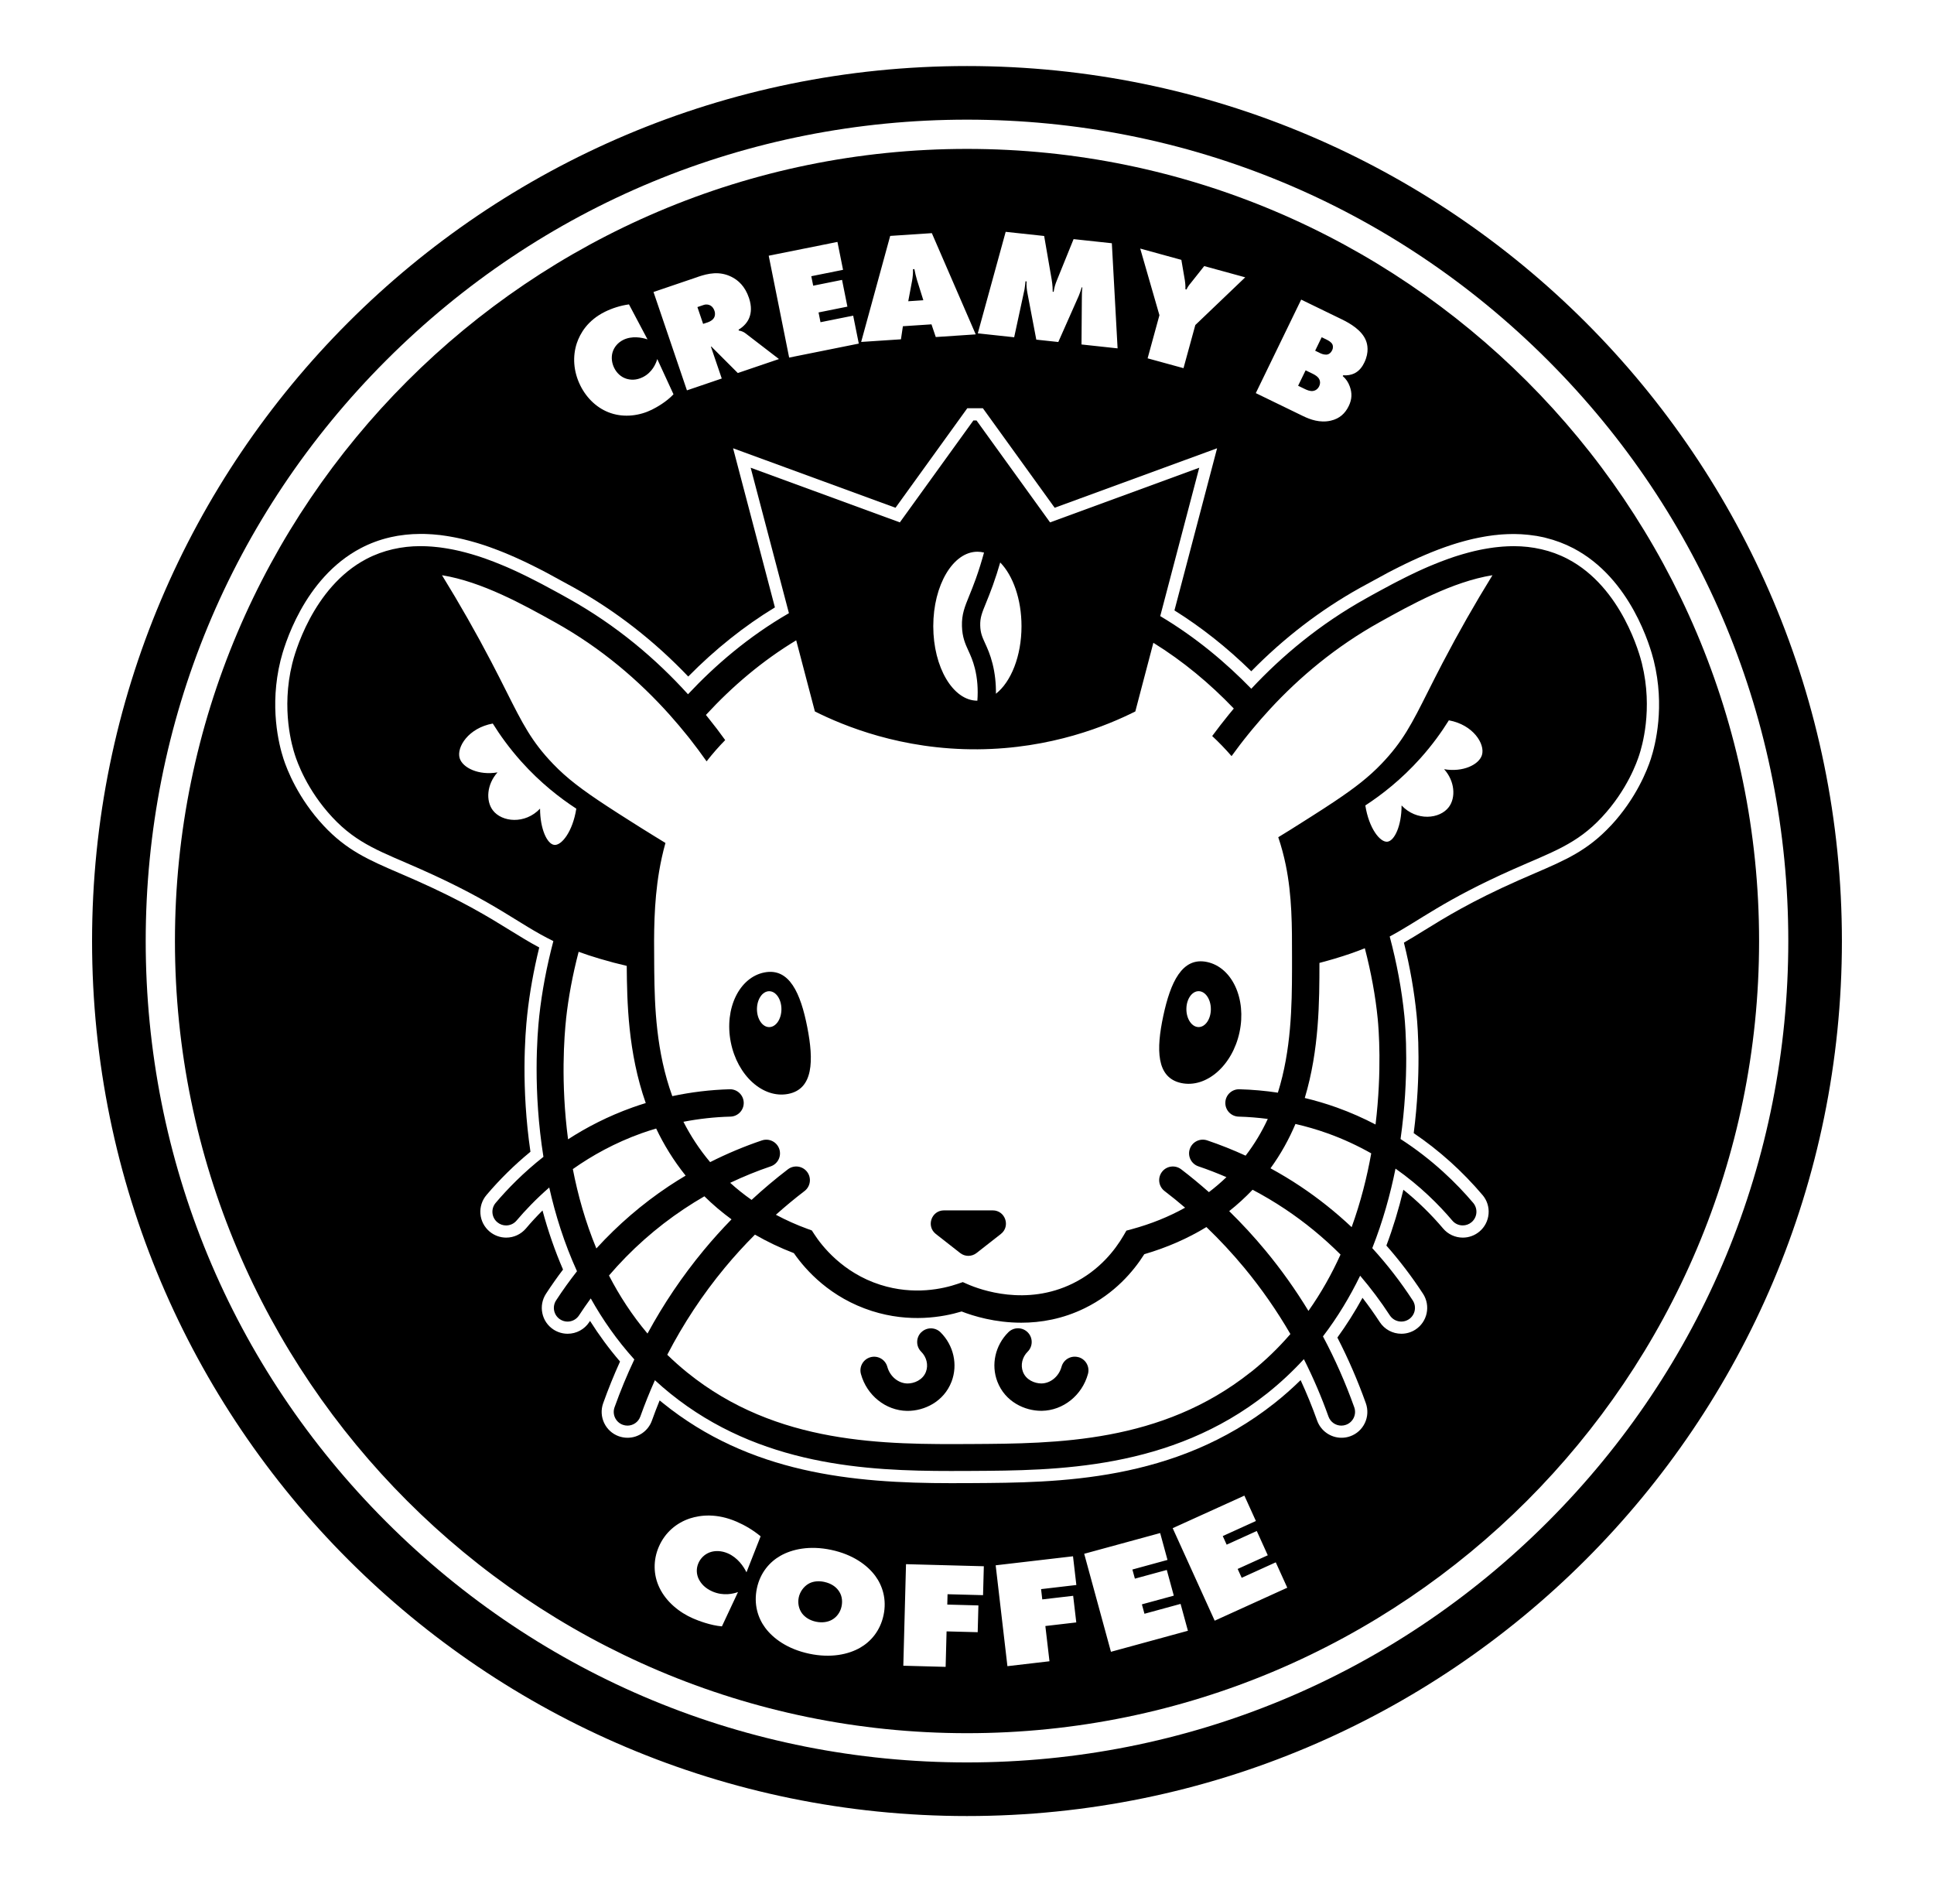 <?xml version="1.0" encoding="UTF-8"?><svg id="Layer_1" xmlns="http://www.w3.org/2000/svg" viewBox="0 0 595.97 586.65"><path d="m404.57,120.48c.69-.09,1.47-.51,1.94-1.46.36-.73.35-1.49.06-2.1-.42-.9-1.43-1.44-1.99-1.72l-2.25-1.09-2.31,4.75,2.12,1.03c.61.29,1.53.69,2.43.59Z"/><path d="m217.95,99.38c.63-.22,1.61-.65,2.08-1.47.26-.44.46-1.17.14-2.13-.23-.68-.64-1.3-1.21-1.62-.5-.29-1.23-.49-2.14-.19l-1.91.65,1.76,5.18,1.27-.43Z"/><path d="m282.63,86.47c-.37-1.23-.64-2.41-.86-3.55l-.43.03c.04,1.34-.08,2.46-.29,3.63l-1.17,6.24,4.65-.31-1.89-6.03Z"/><path d="m254.04,487.43c-2.27-.48-3.91-.01-4.92.59-1.51.88-2.63,2.51-2.98,4.17-.37,1.74,0,3.6,1.04,4.97.86,1.14,2.31,2.12,4.26,2.53,1.95.41,3.67.11,4.92-.59,1.38-.76,2.56-2.19,2.97-4.12s.01-3.69-1.03-5.01c-.77-1.03-2.15-2.08-4.26-2.53Z"/><path d="m409.21,109.18c.38-.13.92-.46,1.29-1.24.4-.82.24-1.48.09-1.83-.35-.7-1.28-1.21-1.67-1.4l-1.64-.8-2.01,4.15,1.64.8c.61.29,1.6.56,2.3.32Z"/><path d="m297.99,45.88c-134.59,0-244.08,109.49-244.08,244.08s109.49,244.08,244.08,244.08,244.08-109.49,244.08-244.08S432.57,45.88,297.99,45.88Zm102.98,46.44l12.56,6.1c2.46,1.2,6.18,3.32,7.42,6.59.38.98,1.05,3.44-.52,6.68-.52,1.08-1.41,2.57-3.14,3.39-.9.42-2.14.67-3.36.55l-.17.24c1.02.87,1.7,1.89,2.18,3.2.75,2.07.69,3.96-.32,6.04-1.09,2.25-2.79,3.88-5.55,4.51-3.36.77-6.42-.4-8.45-1.38l-14.64-7.11,13.98-28.8Zm-36.93-12.25l1.09,6.37c.07.47.2,1.45.16,2.68l.32.09c.59-1.23,1.04-1.61,1.51-2.23l3.96-4.99,12.64,3.46-15.38,14.7-3.64,13.29-11.06-3.03,3.64-13.29-5.92-20.53,12.68,3.48Zm-54.16-8.64l11.88,1.28,2.32,13.43c.3,1.72.32,3.32.32,3.75l.29.03c.2-1.38.49-2.31,1.02-3.61l5.12-12.63,11.79,1.27,1.77,32.39-11.12-1.2.11-14.42c.02-1.11,0-1.83.15-3.17l-.19-.02c-.23.8-.65,2.01-.91,2.61l-6.31,14.24-6.78-.73-2.74-14.39c-.21-1.18-.34-2.21-.25-3.55l-.33-.04c-.07.62-.2,1.86-.31,2.48l-3.19,14.77-11.21-1.21,8.59-31.27Zm-35.57,1.26l12.84-.85,13.52,31.19-12.31.82-1.32-3.91-8.81.58-.6,4.03-12.26.81,8.95-32.68Zm-16.25,1.84l1.73,8.61-9.79,1.97.59,2.92,8.89-1.79,1.65,8.24-8.89,1.79.6,3.01,10.07-2.02,1.73,8.61-21.46,4.31-6.3-31.39,21.18-4.25Zm-43.01,10.78c3.18-1.08,6.62-1.85,10.34-.02,2.07,1.02,4.18,2.89,5.4,6.48.91,2.68.66,4.64.16,5.98-.52,1.45-1.71,2.86-3.36,3.83l.09.27c.7.12,1.44.37,2.07.87l10.29,7.91-12.68,4.31-7.38-7.38c-.25-.27-.43-.36-.73-.81l-.15.15,3.31,9.73-10.73,3.65-10.3-30.31,13.68-4.65Zm-37.31,20.46c1.02-3.02,3.31-7.05,8.69-9.71,2.15-1.06,4.73-1.91,7.39-2.27l5.71,10.78c-1.8-.61-4.85-1.14-7.47.16-1.63.81-2.82,2.2-3.3,3.83-.46,1.57-.23,3.33.52,4.83.77,1.55,2.07,2.78,3.72,3.3,1.27.39,3,.55,5.07-.47,2.93-1.45,4.07-4.21,4.47-5.59l5,10.86c-2.2,2.37-5.32,4.08-6.65,4.74-3.74,1.85-8.4,2.5-12.65,1.07-4.03-1.33-7.41-4.47-9.41-8.52-2.19-4.43-2.39-9.05-1.09-13.01Zm37.63,380.87c.64,1.25,1.82,2.72,4.2,3.75,3.37,1.45,6.46.68,7.85.16l-4.96,10.58c-3.56-.31-7.29-1.76-8.82-2.42-4.31-1.85-8.34-5.17-10.39-9.42-1.97-4.01-1.99-8.62-.24-12.67,1.91-4.44,5.47-7.4,9.64-8.77,3.2-1.02,8.16-1.65,14.35,1.02,2.48,1.07,5.1,2.6,7.39,4.51l-4.36,11.09c-.87-1.8-2.74-4.55-5.76-5.85-1.88-.81-3.89-.91-5.56-.3-1.6.59-2.85,1.84-3.5,3.35-.67,1.55-.67,3.34.15,4.97Zm56.9,11.02c-1.04,4.91-4,8.22-7.26,10.07-3.57,2.03-8.95,3.24-15.65,1.82s-11.13-4.71-13.57-8c-2.23-3.01-3.59-7.24-2.55-12.15,1.03-4.87,3.99-8.17,7.25-10.02,3.57-2.03,8.95-3.24,15.65-1.82,6.7,1.42,11.13,4.71,13.57,8,2.23,3.01,3.59,7.24,2.56,12.1Zm30.66-6.15l-10.94-.29-.08,3.19,9.59.26-.22,8.25-9.59-.25-.29,10.93-13.04-.35.83-31.29,23.98.64-.24,8.91Zm18.24,1.31l9.53-1.11.96,8.2-9.53,1.11,1.27,10.86-12.96,1.51-3.62-31.08,23.83-2.78,1.03,8.85-10.87,1.27.37,3.17Zm21.17,16.13l-8.24-30.19,23.41-6.39,2.26,8.28-10.82,2.96.77,2.81,9.83-2.68,2.16,7.92-9.83,2.68.79,2.9,11.13-3.04,2.26,8.28-23.72,6.48Zm31.97-9.58l-12.94-28.5,22.09-10.03,3.55,7.82-10.21,4.64,1.2,2.65,9.28-4.21,3.39,7.48-9.28,4.21,1.24,2.73,10.5-4.77,3.55,7.82-22.38,10.17Zm122.09-245c-7.14,7.68-13.97,10.62-23.41,14.69-1.61.69-3.29,1.42-5.08,2.21-14.6,6.48-22.58,11.42-28.99,15.38-2.14,1.32-4.19,2.59-6.3,3.8,1.88,7.54,3.19,15.02,3.91,22.3.4,4.03,1.46,18.17-.89,36.4,7.88,5.34,15,11.75,21.21,19.07,1.38,1.62,2.04,3.69,1.86,5.81-.18,2.12-1.17,4.05-2.79,5.42-1.44,1.22-3.26,1.89-5.15,1.89-2.35,0-4.57-1.03-6.08-2.82-3.7-4.37-7.8-8.37-12.23-11.93-1.43,5.97-3.18,11.73-5.24,17.2,4.1,4.65,7.89,9.64,11.29,14.85,2.4,3.68,1.35,8.63-2.32,11.03-1.3.85-2.81,1.29-4.35,1.29-2.71,0-5.2-1.35-6.68-3.62-1.66-2.55-3.43-5.04-5.3-7.45-2.36,4.3-4.95,8.4-7.74,12.24,3.36,6.52,6.3,13.32,8.77,20.24.71,2.01.61,4.17-.3,6.09-.91,1.92-2.52,3.38-4.52,4.09-.86.31-1.76.46-2.68.46-3.36,0-6.38-2.13-7.51-5.29-1.5-4.22-3.21-8.39-5.09-12.47-2.56,2.51-5.23,4.87-8,7.06-30.67,24.33-66.84,24.52-93.25,24.67-2.1.01-4.26.02-6.48.02-30.26,0-61.97-3-88.86-24.74-.31-.25-.62-.51-.93-.76-.85,2.08-1.64,4.16-2.38,6.22-1.13,3.17-4.15,5.29-7.51,5.29-.91,0-1.81-.16-2.68-.46-4.14-1.47-6.31-6.04-4.83-10.18,1.54-4.31,3.28-8.62,5.2-12.85-3.35-3.89-6.44-8.08-9.25-12.52-.08.11-.15.23-.22.34-1.48,2.27-3.98,3.62-6.68,3.62-1.55,0-3.05-.45-4.35-1.29-1.78-1.16-3.01-2.95-3.44-5.03-.44-2.08-.04-4.21,1.12-6,1.63-2.5,3.39-5.01,5.25-7.46-2.49-5.75-4.6-11.84-6.32-18.2-1.79,1.78-3.5,3.63-5.11,5.54-1.52,1.79-3.73,2.82-6.08,2.82-1.88,0-3.71-.67-5.15-1.89-1.62-1.38-2.62-3.3-2.79-5.42-.18-2.12.48-4.18,1.86-5.81,4.07-4.81,8.62-9.29,13.55-13.34-2.88-19.71-1.67-35.99-.99-42.22.73-6.74,1.98-13.7,3.7-20.72-3.09-1.65-5.89-3.38-9.02-5.31-6.41-3.96-14.39-8.9-28.99-15.38-1.79-.79-3.48-1.52-5.08-2.21-9.44-4.07-16.27-7.01-23.41-14.69-7.82-8.41-11.22-17.18-12.32-20.56-1.43-4.4-4.38-16.15-.91-30.26,1.03-4.16,7.05-25.38,24.8-34.66,2.75-1.44,5.7-2.54,8.77-3.26l.08-.02s.06-.01.09-.02l.43-.1c.61-.13,1.24-.26,1.88-.37.11-.02.23-.04.34-.05.72-.11,1.35-.2,1.99-.27.15-.02.29-.03.43-.04l.18-.02c.57-.06,1.15-.11,1.73-.14.16,0,.33-.02.5-.02h.19c.54-.03,1.08-.05,1.63-.05h.21c.33,0,.66,0,.99.01h.13c.33.01.65.02.98.04.49.02.98.05,1.47.08.26.02.53.04.79.07.45.04.84.08,1.22.12h.13c.24.04.48.07.72.1.49.06.99.13,1.48.21.33.05.65.1.98.16.44.08.88.15,1.32.24.28.05.57.11.86.17.38.08.75.16,1.13.24l.17.04c.22.05.44.1.67.15.55.13,1.1.27,1.66.42l.81.22c.41.11.81.22,1.21.34.28.08.56.17.85.25.37.11.74.23,1.11.35l.78.25c.58.19,1.15.39,1.72.59l.7.26c.39.14.78.28,1.16.43l.8.3c.37.14.75.29,1.12.44l.7.28c.56.23,1.12.46,1.67.7l.67.29c.38.16.75.33,1.12.49l.73.33c.39.17.77.35,1.15.53l.59.27c.54.25,1.08.51,1.61.77l2.36,1.17c.4.2.8.41,1.2.61l.43.22c.52.27,1.04.54,1.55.81l8.45,4.61c12.86,7.16,24.69,16.36,35.2,27.38,8.31-8.42,17.27-15.57,26.71-21.3l-12.89-49.03,50.05,18.33,22.12-30.66h4.81l22.12,30.66,50.05-18.33-13.14,49.96c8.31,5.19,16.25,11.48,23.67,18.75,10.12-10.31,21.41-18.96,33.63-25.76l8.45-4.6c.52-.27,1.03-.54,1.56-.81l2.28-1.15c.36-.18.73-.36,1.1-.54l.61-.3c.54-.26,1.08-.52,1.62-.77l.59-.27c.38-.17.76-.35,1.14-.52l.73-.33c.38-.17.75-.33,1.13-.49l.67-.29c.55-.24,1.11-.47,1.67-.7l.7-.28c.37-.15.75-.3,1.12-.44l.8-.31c.38-.14.76-.28,1.15-.42l.71-.26c.57-.2,1.14-.4,1.72-.59l.77-.25c.38-.12.75-.24,1.12-.35.28-.09.56-.17.84-.25.4-.12.8-.23,1.2-.34l.81-.22c.56-.15,1.11-.29,1.67-.42.21-.05.43-.1.65-.15l.18-.04c.38-.08.75-.17,1.13-.24.29-.06.58-.12.86-.17.43-.08.87-.16,1.3-.24.33-.06.66-.11.99-.16.49-.08.98-.15,1.47-.21.25-.03.49-.06.73-.09h.12c.39-.06.77-.1,1.16-.13.34-.03.6-.05.87-.07.48-.04.97-.06,1.46-.08.33-.01.65-.02.98-.03h.13c.33-.01.66-.02.99-.02h.24c.51,0,1.06.03,1.6.05h.19c.17.01.34.02.51.03.57.03,1.15.08,1.72.14l.18.02c.14.01.28.02.42.04.64.07,1.27.16,1.9.26.21.03.32.04.43.06.64.11,1.27.23,1.88.37h.01l.37.09h.04s.44.12.44.12c2.97.73,5.82,1.8,8.5,3.2,17.75,9.27,23.77,30.5,24.8,34.66h0c3.48,14.1.52,25.86-.91,30.26-1.1,3.38-4.5,12.15-12.32,20.56Z"/><path d="m297.99,20.35C149.08,20.35,28.37,141.05,28.37,289.96s120.71,269.61,269.61,269.61,269.61-120.71,269.61-269.61S446.89,20.35,297.99,20.35Zm178.96,448.57c-47.8,47.8-111.36,74.13-178.96,74.13s-131.15-26.33-178.96-74.13c-47.8-47.8-74.13-111.35-74.13-178.96s26.33-131.15,74.13-178.96c47.8-47.8,111.35-74.13,178.96-74.13s131.16,26.32,178.96,74.13c47.8,47.8,74.12,111.35,74.12,178.96s-26.33,131.15-74.12,178.96Z"/><path d="m235.54,299.64c-7.75,1.53-12.38,11.14-10.35,21.47s9.96,17.47,17.71,15.95,7.89-10.25,5.86-20.59c-2.03-10.33-5.47-18.36-13.22-16.83Zm1.49,16.84c-2.08,0-3.77-2.48-3.77-5.53s1.69-5.53,3.77-5.53,3.77,2.48,3.77,5.53-1.69,5.53-3.77,5.53Z"/><path d="m371.97,296.42c-7.72-1.65-11.3,6.31-13.5,16.61-2.2,10.3-2.2,19.03,5.52,20.68,7.72,1.65,15.77-5.35,17.97-15.65,2.2-10.3-2.27-19.99-9.99-21.64Zm-2.61,20.05c-2.08,0-3.77-2.48-3.77-5.53s1.69-5.53,3.77-5.53,3.77,2.48,3.77,5.53-1.69,5.53-3.77,5.53Z"/><path d="m305.9,372.95h-15.01c-3.87,0-5.55,4.89-2.51,7.27l7.51,5.88c1.47,1.15,3.54,1.15,5.02,0l7.51-5.88c3.04-2.38,1.36-7.27-2.51-7.27Z"/><path d="m283.86,410.53c-1.64,1.65-1.64,4.32.01,5.97,1.68,1.67,2.26,4.11,1.46,6.19-.96,2.52-3.62,3.61-5.7,3.6-2.83-.05-5.38-2.16-6.2-5.15-.62-2.25-2.93-3.57-5.18-2.95-2.25.62-3.57,2.94-2.95,5.18,1.8,6.58,7.64,11.26,14.2,11.36.07,0,.14,0,.22,0,5.05,0,11.12-2.77,13.51-9.03,1.98-5.2.65-11.15-3.39-15.17-1.65-1.64-4.32-1.64-5.97.01Z"/><path d="m332.3,418.18c-2.25-.62-4.57.71-5.18,2.95-.82,2.99-3.37,5.11-6.2,5.15-2.08,0-4.75-1.08-5.7-3.6-.79-2.09-.22-4.52,1.46-6.19,1.65-1.64,1.66-4.32.01-5.97-1.64-1.65-4.31-1.66-5.97-.01-4.04,4.02-5.37,9.98-3.39,15.17,2.38,6.26,8.46,9.03,13.51,9.03.07,0,.15,0,.22,0,6.56-.1,12.4-4.78,14.2-11.36.62-2.25-.71-4.57-2.95-5.18Z"/><path d="m505.97,204.45c-.56-2.29-6.08-23.45-22.89-32.23-2.62-1.37-5.31-2.34-8.05-2.97,0,0,0,0,0,0-.69-.16-1.39-.3-2.09-.42-.13-.02-.26-.04-.39-.06-.57-.09-1.15-.17-1.72-.24-.18-.02-.37-.03-.55-.05-.52-.05-1.05-.1-1.58-.13-.21-.01-.42-.02-.64-.02-.5-.02-1-.04-1.5-.04-.06,0-.13,0-.19,0-.34,0-.69.01-1.03.02-.3,0-.6.02-.91.03-.45.02-.9.04-1.35.08-.27.02-.53.04-.8.07-.36.03-.72.07-1.08.11-.27.03-.53.06-.8.09-.46.06-.92.12-1.38.2-.31.05-.61.1-.92.15-.41.07-.82.14-1.23.22-.27.05-.54.11-.81.16-.36.07-.71.15-1.06.23-.26.06-.52.12-.79.18-.53.13-1.05.26-1.58.4-.26.07-.51.14-.77.21-.38.11-.76.21-1.14.32-.27.08-.54.16-.8.24-.36.11-.71.22-1.07.33-.25.08-.5.16-.75.24-.55.18-1.1.37-1.65.57-.23.08-.45.16-.68.25-.37.13-.74.27-1.11.41-.26.1-.51.19-.77.29-.36.14-.72.28-1.08.43-.23.09-.45.18-.68.27-.54.22-1.08.45-1.62.67-.22.09-.44.19-.66.28-.36.16-.73.32-1.09.48-.24.11-.47.21-.71.32-.37.17-.75.34-1.12.51-.19.09-.38.18-.57.27-.53.25-1.05.5-1.57.75-.2.1-.4.2-.6.29-.36.18-.72.35-1.07.53-.21.11-.42.21-.63.32-.4.2-.79.4-1.18.6-.14.07-.28.14-.42.21-.51.26-1.02.53-1.53.79-.18.09-.36.19-.53.28-.36.19-.71.38-1.06.57-.18.1-.36.19-.54.29-.42.23-.84.46-1.26.68-.08.04-.15.08-.23.12-.5.27-.98.54-1.47.8-.15.09-.31.17-.46.25-.36.2-.72.4-1.07.59-.14.08-.28.15-.41.23-.45.25-.9.5-1.34.75-14.26,7.93-25.91,17.69-35.4,27.85-7.65-7.88-16.98-15.79-28.06-22.38,4.01-15.24,8.01-30.48,12.02-45.72-15.32,5.61-30.65,11.22-45.97,16.84-7.55-10.47-15.11-20.94-22.66-31.4h-.97c-7.55,10.47-15.11,20.94-22.66,31.4-15.32-5.61-30.65-11.22-45.97-16.84,3.93,14.94,7.86,29.88,11.79,44.82-12.51,7.21-22.84,16.16-31.1,24.98-9.77-10.78-21.92-21.19-36.97-29.56-.44-.24-.89-.49-1.34-.75-.14-.08-.27-.15-.41-.23-.35-.2-.71-.39-1.07-.59-.15-.08-.31-.17-.46-.25-.48-.27-.97-.53-1.47-.8-.08-.04-.15-.08-.23-.12-.42-.23-.84-.45-1.26-.68-.18-.1-.36-.19-.54-.29-.35-.19-.71-.38-1.06-.57-.18-.09-.35-.19-.53-.28-.5-.26-1.01-.53-1.53-.79-.14-.07-.28-.14-.42-.21-.39-.2-.78-.4-1.18-.6-.21-.11-.42-.21-.63-.32-.35-.18-.71-.35-1.07-.53-.2-.1-.4-.2-.6-.29-.52-.25-1.05-.5-1.57-.75-.19-.09-.38-.18-.57-.27-.37-.17-.74-.34-1.12-.51-.24-.11-.47-.21-.71-.32-.36-.16-.72-.32-1.09-.48-.22-.09-.44-.19-.66-.28-.54-.23-1.07-.45-1.62-.67-.23-.09-.45-.18-.68-.27-.36-.14-.72-.29-1.08-.43-.26-.1-.51-.2-.77-.29-.37-.14-.74-.28-1.11-.41-.23-.08-.45-.17-.68-.25-.55-.19-1.1-.38-1.65-.57-.25-.08-.5-.16-.75-.24-.35-.11-.71-.23-1.07-.33-.27-.08-.53-.16-.8-.24-.38-.11-.76-.22-1.14-.32-.26-.07-.51-.14-.77-.21-.52-.14-1.05-.27-1.58-.4-.26-.06-.52-.12-.79-.18-.35-.08-.71-.16-1.06-.23-.27-.06-.54-.11-.81-.16-.41-.08-.82-.15-1.23-.22-.31-.05-.61-.1-.92-.15-.46-.07-.92-.14-1.38-.2-.27-.03-.53-.06-.8-.09-.36-.04-.72-.08-1.08-.11-.27-.02-.53-.05-.8-.07-.45-.03-.9-.06-1.35-.08-.3-.01-.6-.02-.91-.03-.34,0-.69-.02-1.03-.02-.06,0-.13,0-.19,0-.5,0-1,.02-1.5.04-.21,0-.42.01-.64.02-.53.03-1.05.08-1.58.13-.18.02-.37.03-.55.05-.58.06-1.15.15-1.72.24-.13.02-.26.03-.39.06-.7.12-1.4.26-2.09.42,0,0,0,0,0,0-2.74.64-5.43,1.6-8.05,2.97-16.81,8.79-22.33,29.94-22.89,32.23-3.51,14.23.05,25.8.83,28.2.66,2.04,3.62,10.69,11.5,19.16,7.78,8.37,15.33,10.73,27.27,16.03,23.59,10.48,29.88,16.79,40.86,22.14-2.04,7.74-3.52,15.49-4.35,23.1-.64,5.89-1.96,22.99,1.29,43.38-6.18,4.87-11.07,9.88-14.72,14.19-1.51,1.78-1.29,4.44.49,5.95.79.67,1.76,1,2.72,1,1.2,0,2.39-.51,3.22-1.49,2.65-3.13,6-6.65,10.08-10.2,1.89,8.43,4.63,17.2,8.55,25.8-2.26,2.89-4.42,5.88-6.44,8.99-1.27,1.95-.72,4.57,1.23,5.84.71.46,1.51.69,2.3.69,1.38,0,2.73-.68,3.54-1.92,1.16-1.78,2.37-3.52,3.61-5.22,3.66,6.54,8.08,12.88,13.43,18.8-2.26,4.79-4.3,9.71-6.1,14.75-.78,2.19.36,4.61,2.56,5.39.47.17.95.25,1.42.25,1.73,0,3.36-1.08,3.97-2.8,1.36-3.8,2.86-7.53,4.49-11.19,1.51,1.39,3.07,2.75,4.71,4.07,27.6,22.31,60.67,23.9,86.5,23.9,2.21,0,4.37-.01,6.46-.02,25.86-.14,61.28-.33,90.94-23.85,4.18-3.32,7.95-6.87,11.37-10.59,2.88,5.7,5.41,11.6,7.58,17.68.62,1.73,2.24,2.8,3.97,2.8.47,0,.95-.08,1.42-.25,2.19-.78,3.34-3.2,2.56-5.39-2.7-7.56-5.92-14.86-9.65-21.85,4.57-5.98,8.34-12.29,11.46-18.7,3.28,3.84,6.34,7.91,9.14,12.21.81,1.24,2.16,1.92,3.54,1.92.79,0,1.59-.22,2.3-.68,1.95-1.27,2.5-3.89,1.23-5.84-3.75-5.76-7.92-11.13-12.47-16.11,3.28-8.3,5.57-16.61,7.16-24.5,7.6,5.34,13.39,11.16,17.5,16.01.83.99,2.02,1.49,3.22,1.49.96,0,1.93-.33,2.72-1,1.78-1.51,2-4.17.49-5.95-5.05-5.96-12.45-13.27-22.38-19.67,2.74-19.25,1.53-34.44,1.19-37.86-.8-8.09-2.34-16.32-4.53-24.54,9.45-5.06,16.55-11.16,38.12-20.74,11.94-5.3,19.49-7.66,27.27-16.03,7.88-8.47,10.84-17.13,11.5-19.16.78-2.4,4.34-13.97.83-28.2Zm-199.96-24.27c.8-2.24,1.54-4.53,2.21-6.87,3.93,4.02,6.56,11.31,6.56,19.63,0,9.23-3.23,17.18-7.88,20.82.04-3.2-.3-6.3-1.04-9.25-.72-2.86-1.6-4.78-2.31-6.33-.86-1.89-1.43-3.14-1.49-5.44-.06-2.43.52-3.86,1.81-7.01.59-1.45,1.32-3.25,2.15-5.56Zm-4.83-10.18c.7,0,1.38.09,2.05.26-.75,2.74-1.58,5.42-2.51,8.02-.79,2.2-1.47,3.87-2.07,5.34-1.39,3.42-2.31,5.68-2.22,9.28.09,3.45,1.02,5.48,2,7.63.68,1.48,1.37,3.01,1.97,5.37.79,3.14,1.04,6.49.78,10-7.51,0-13.59-10.28-13.59-22.95s6.09-22.95,13.6-22.95Zm-130.39,90.33c-2.17-.24-4.36-4.88-4.37-11.17-4.61,4.89-11.78,4.21-14.57.49-2.2-2.94-1.84-8,1.46-11.66-5.82,1-10.76-1.42-11.66-4.37-1.03-3.39,2.7-9.32,10.2-10.68,2.23,3.58,5.09,7.57,8.74,11.66,5.94,6.64,12.02,11.33,17,14.57-1.1,7.05-4.54,11.42-6.8,11.17Zm3.64,53.65c.72-6.58,2.01-13.55,3.88-20.71,1.96.72,4.1,1.43,6.5,2.14,2.89.86,5.67,1.59,8.32,2.2.1,11.07.36,26.62,5.86,42.27-1.38.42-2.75.87-4.11,1.36-7.49,2.68-14.09,6.09-19.83,9.81-2.3-17.49-1.17-31.88-.61-37.07Zm2.1,46.24c5.93-4.19,12.97-8.1,21.18-11.04,1.48-.53,2.98-1,4.49-1.45,2.35,4.95,5.33,9.83,9.08,14.51-1.76,1.05-3.5,2.13-5.2,3.26-8.22,5.48-15.67,11.91-22.31,19.18-3.4-8.21-5.71-16.52-7.25-24.46Zm23,50.68c-4.76-5.65-8.67-11.68-11.87-17.88,6.75-7.88,14.48-14.75,23.12-20.51,2.05-1.37,4.15-2.67,6.28-3.9,2.6,2.57,5.4,4.93,8.36,7.1-2.99,3.07-5.86,6.25-8.58,9.54-6.6,7.98-12.38,16.55-17.31,25.65Zm185.77,11.98c-27.42,21.75-59.81,21.92-85.83,22.06-26.75.14-60.05.32-87.7-22.04-2.17-1.75-4.21-3.58-6.15-5.46,4.94-9.55,10.86-18.52,17.72-26.81,2.93-3.54,6.04-6.95,9.3-10.21,3.77,2.17,7.76,4.08,11.99,5.7,3.73,5.36,11.3,13.76,24.04,17.83,11.61,3.7,21.82,1.91,27.66.15,3.59,1.4,10.28,3.46,18.39,3.46,5.99,0,12.74-1.13,19.58-4.49,9.18-4.51,14.93-11.27,18.32-16.62,6.98-2.04,13.37-4.84,19.14-8.36,4.13,3.96,8.03,8.16,11.67,12.55,5.3,6.41,10.04,13.23,14.21,20.41-3.62,4.2-7.7,8.18-12.32,11.84Zm17.9-18.96c-3.97-6.53-8.4-12.76-13.29-18.66-3.49-4.21-7.21-8.24-11.13-12.08,2.56-2.03,4.96-4.22,7.21-6.59,3.43,1.81,6.76,3.78,9.98,5.93,6.18,4.12,11.89,8.82,17.12,14.04-2.68,5.93-5.94,11.78-9.89,17.37Zm13.32-25.8c-4.92-4.63-10.2-8.85-15.86-12.62-2.96-1.98-6.02-3.81-9.15-5.52,3.19-4.39,5.71-8.98,7.69-13.66,3.34.77,6.62,1.72,9.84,2.87,4.93,1.76,9.42,3.88,13.51,6.19-1.3,7.28-3.23,15-6.04,22.75Zm7.36-31.63c-3.72-1.94-7.7-3.72-12-5.26-3.22-1.15-6.49-2.11-9.81-2.91,4.49-14.91,4.51-29.99,4.52-41.51v-.11c1.52-.4,3.08-.83,4.67-1.3,3.59-1.07,6.63-2.13,9.32-3.22,1.96,7.53,3.29,14.85,3.97,21.75.3,3.03,1.34,15.94-.67,32.56Zm32.79-113.85c-.9,2.96-5.83,5.37-11.66,4.37,3.3,3.66,3.66,8.72,1.46,11.66-2.79,3.73-9.96,4.41-14.57-.49,0,6.29-2.2,10.93-4.37,11.17-2.26.25-5.7-4.12-6.8-11.17,4.97-3.24,11.06-7.93,17-14.57,3.65-4.08,6.51-8.08,8.74-11.66,7.5,1.36,11.22,7.3,10.2,10.68Zm-11.98-28.67c-1.76,3.37-3.28,6.4-4.63,9.07-5.01,9.97-7.77,15.45-14.38,22.34-3.88,4.04-8.07,7.31-14.41,11.55-2.07,1.39-4.39,2.89-6.99,4.54-.97.62-1.98,1.26-3.03,1.92-1.17.74-2.37,1.5-3.66,2.31-.04.02-.07.04-.11.07-1.18.74-2.39,1.47-3.58,2.2.97,2.87,1.72,5.7,2.3,8.51,1.96,9.56,1.95,18.86,1.94,28.5v1.81c0,.6,0,1.21,0,1.82-.02,11.34-.24,24.96-4.36,38.07-3.91-.59-7.87-.94-11.86-1.05-2.33-.06-4.27,1.77-4.33,4.1-.07,2.33,1.77,4.27,4.1,4.33,3.02.08,6.01.33,8.98.71-1.8,3.9-4.05,7.7-6.83,11.32-3.86-1.77-7.81-3.35-11.85-4.71-2.21-.74-4.6.44-5.35,2.65-.75,2.21.44,4.6,2.65,5.35,2.93.99,5.81,2.11,8.64,3.33-1.71,1.64-3.51,3.18-5.4,4.62-2.77-2.44-5.61-4.8-8.55-7.04-1.85-1.41-4.5-1.06-5.91.79s-1.06,4.5.79,5.91c2.16,1.65,4.27,3.36,6.33,5.13-4.98,2.78-10.46,5-16.42,6.62l-1.67.45-.87,1.5c-2.64,4.53-7.49,10.77-15.65,14.78-14.37,7.06-28.43,1.97-32.39.24l-1.5-.66-1.55.53c-4.46,1.53-13.5,3.61-23.89.29-11.64-3.71-18.09-12.12-20.32-15.56l-.77-1.18-1.33-.48c-3.41-1.24-6.65-2.71-9.74-4.35,2.85-2.54,5.79-4.99,8.83-7.31,1.85-1.42,2.2-4.06.79-5.91-1.42-1.85-4.06-2.2-5.91-.79-3.88,2.97-7.62,6.12-11.2,9.43-2.32-1.63-4.52-3.38-6.59-5.26,4.05-1.92,8.21-3.63,12.48-5.07,2.21-.75,3.39-3.14,2.65-5.35-.75-2.21-3.14-3.39-5.35-2.65-5.49,1.85-10.82,4.1-15.96,6.69-3.36-3.99-6.06-8.17-8.23-12.43,4.75-.92,9.59-1.46,14.48-1.59,2.33-.06,4.17-2,4.1-4.33s-2.01-4.16-4.33-4.1c-5.99.17-11.9.89-17.68,2.12-4.97-13.68-5.44-27.57-5.56-38.47,0-.86-.02-1.7-.02-2.52v-.38c-.08-8.43-.15-17.97,1.53-27.94.49-2.87,1.12-5.78,1.94-8.7-1.25-.76-2.5-1.53-3.74-2.3l-3.72-2.31-3.29-2.08c-2.63-1.66-4.99-3.17-7.11-4.56-7.7-5.04-12.45-8.6-16.79-13.13-6.61-6.89-9.37-12.37-14.38-22.34-1.34-2.67-2.87-5.7-4.63-9.07-4.66-8.92-9.75-17.86-15.2-26.71,12.36,2,25.09,9.09,34.77,14.47,14.35,7.98,26.01,18.06,35.41,28.57,1.93,2.16,3.76,4.33,5.5,6.5.22.27.43.54.65.81.9,1.15,1.78,2.29,2.63,3.44.89,1.19,1.75,2.38,2.58,3.56,1.84-2.37,3.77-4.55,5.73-6.55-.83-1.15-1.68-2.3-2.55-3.45-.85-1.11-1.72-2.23-2.62-3.34-.26-.32-.51-.64-.77-.96,8.18-8.88,17.46-16.74,27.82-22.99l1.2,4.55c.36,1.39.73,2.77,1.09,4.16.36,1.39.73,2.77,1.09,4.16l2.38,9.05c8.79,4.39,26.6,11.83,50.18,11.66,22.69-.17,39.84-7.29,48.56-11.66.65-2.49,1.31-4.98,1.96-7.47.37-1.39.73-2.78,1.1-4.18l1.1-4.17,1.4-5.34c9.13,5.65,17.4,12.54,24.79,20.26-.51.6-1.01,1.2-1.5,1.81-.9,1.1-1.77,2.2-2.62,3.3-.87,1.12-1.72,2.24-2.54,3.36,2.03,1.89,4.03,3.95,5.97,6.19.83-1.15,1.68-2.3,2.56-3.45.85-1.12,1.74-2.23,2.64-3.35.4-.5.81-.99,1.22-1.49,1.73-2.09,3.55-4.17,5.46-6.24,9.1-9.84,20.24-19.22,33.75-26.74,9.69-5.39,22.41-12.47,34.77-14.47-5.45,8.84-10.54,17.78-15.2,26.71Z"/></svg>